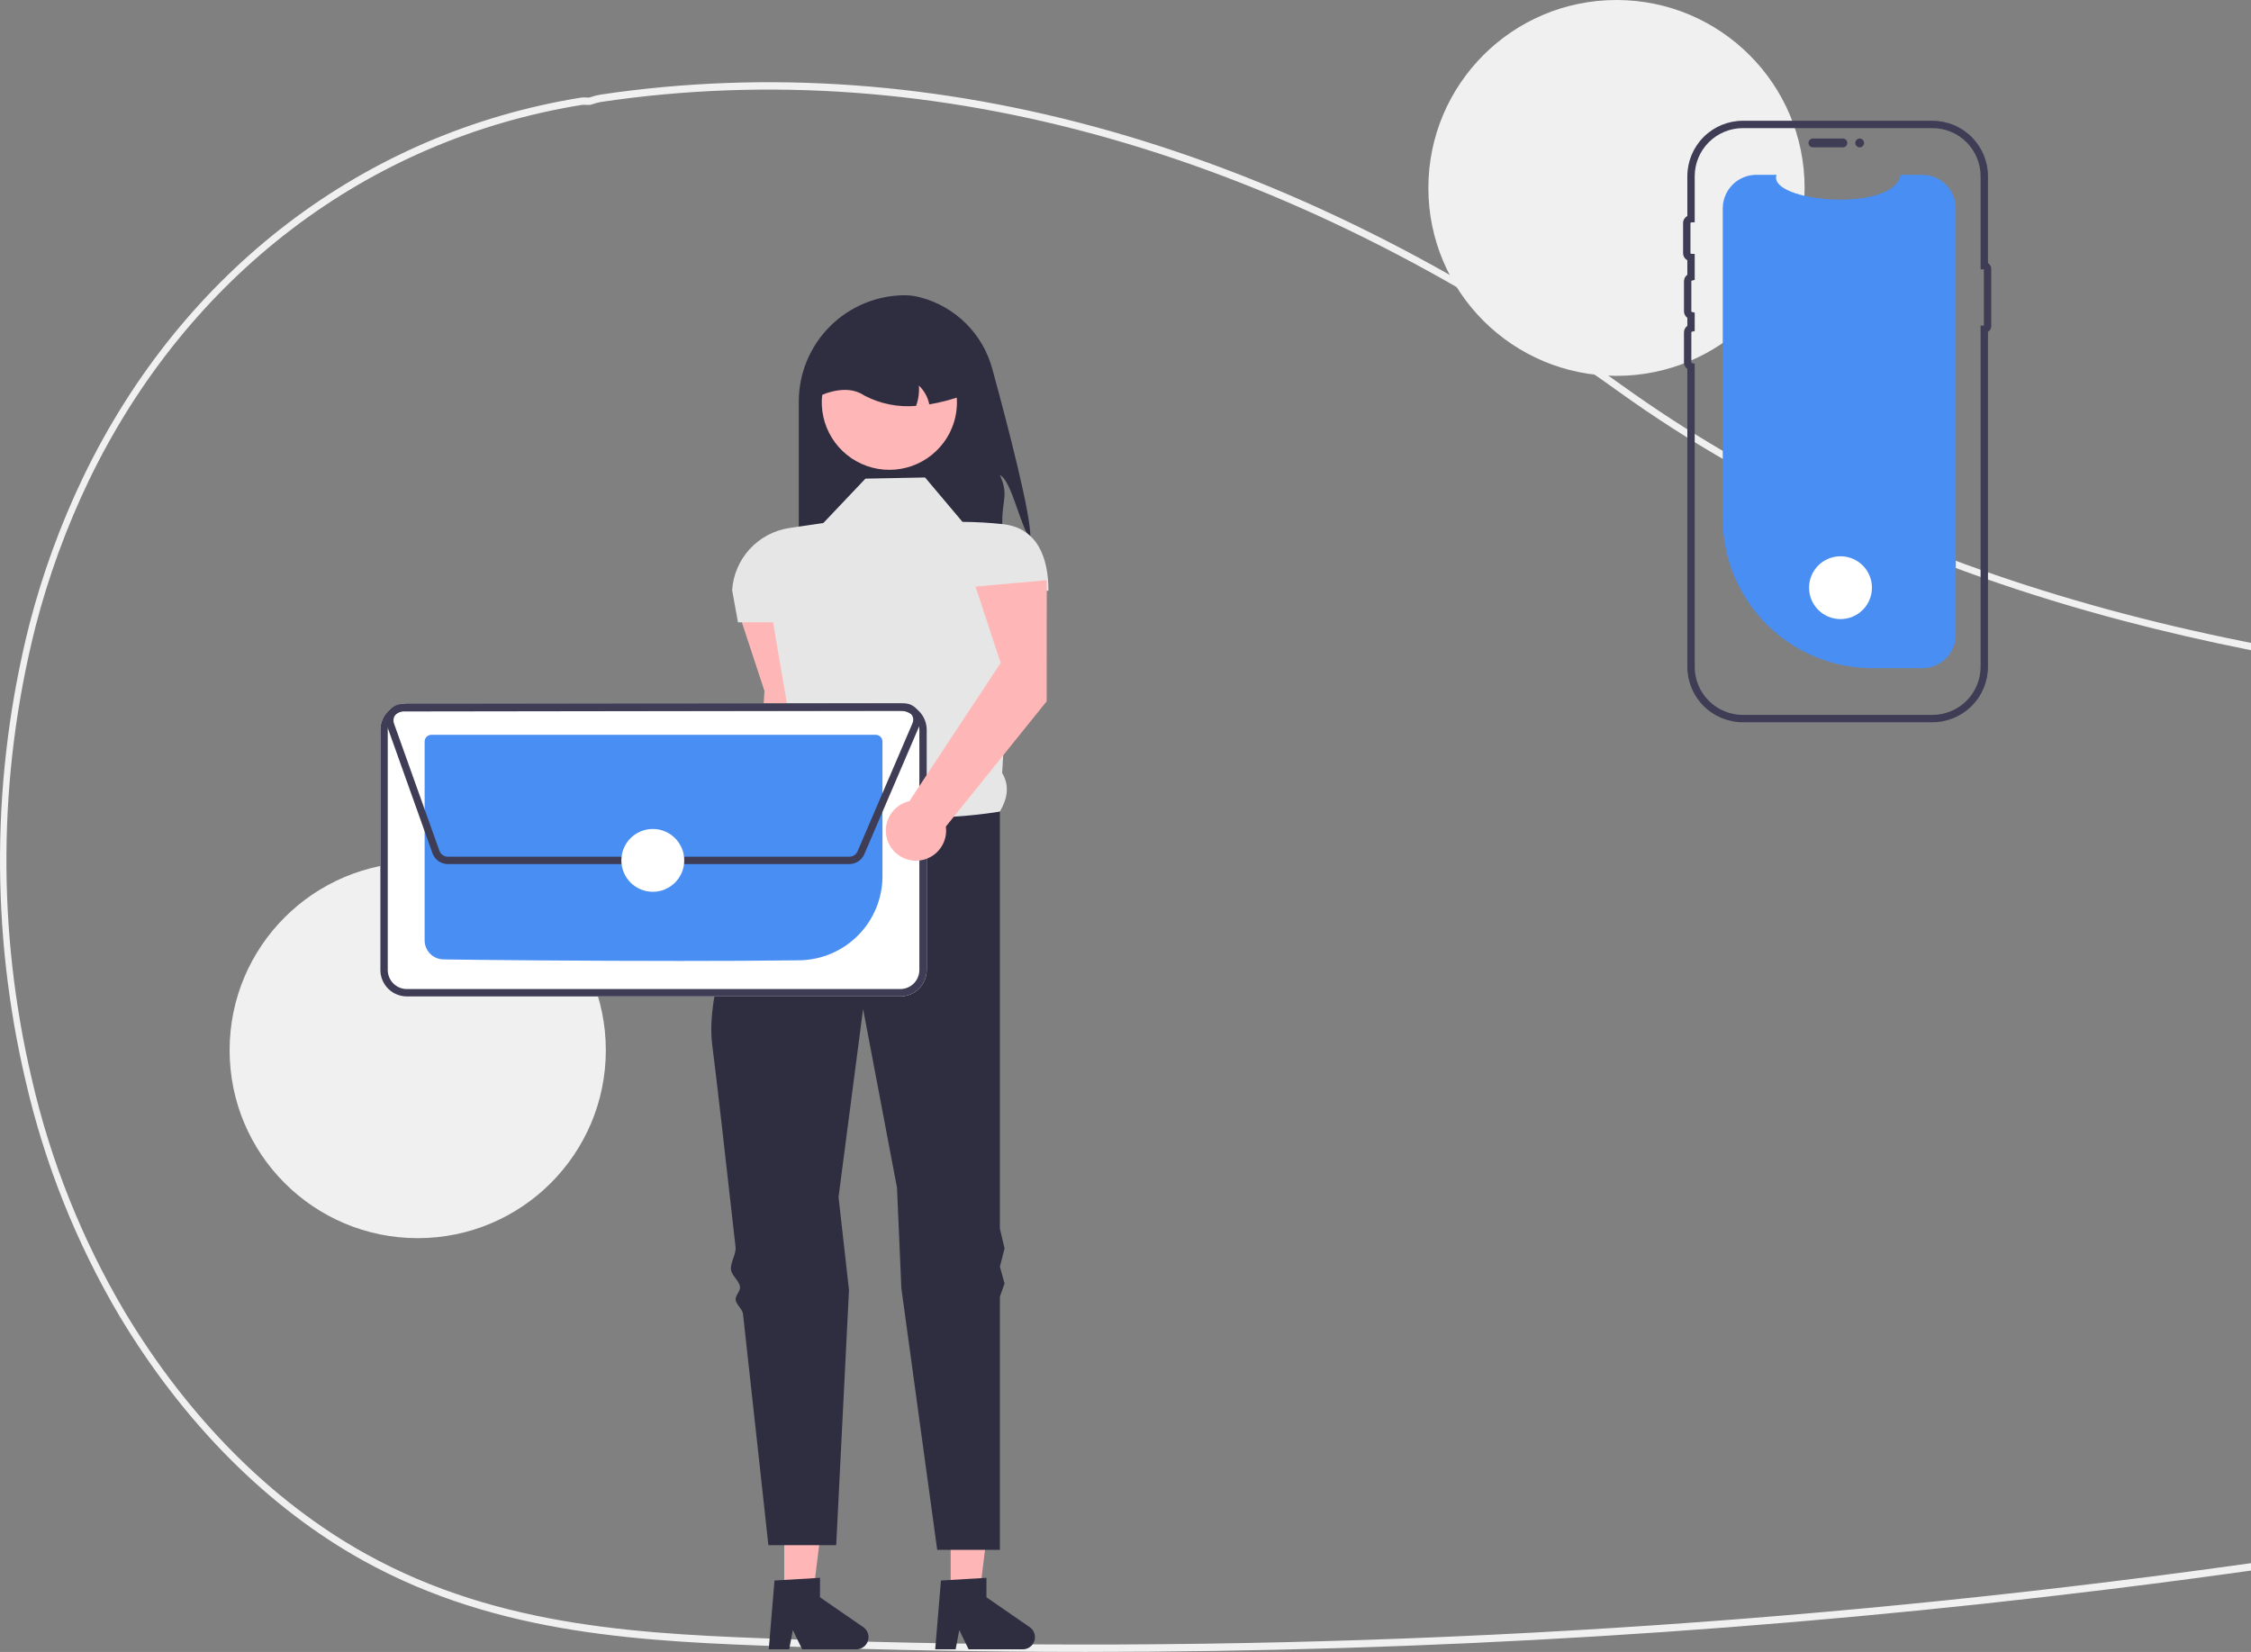 <svg width="530" height="389" viewBox="0 0 530 389" fill="none" xmlns="http://www.w3.org/2000/svg">
<rect x="0" y="0" width="530" height="389" fill="#808080" stroke="none"/>
<g clip-path="url(#clip0_155_202)">
<path d="M255.757 389C232.323 389 208.924 388.581 185.56 387.742C152.176 386.544 117.655 385.306 85.569 367.525C63.124 355.087 43.245 335.132 28.082 309.816C17.948 292.656 10.517 274.041 6.05 254.622C-2.282 219.269 -1.998 182.433 6.877 147.212C9.988 135.136 14.276 123.394 19.68 112.154C43.078 63.739 85.756 31.239 136.771 22.989C137.192 22.934 137.618 22.925 138.041 22.962C138.271 22.974 138.499 22.987 138.733 22.977L139.033 22.882C139.802 22.615 140.592 22.412 141.396 22.276C220.073 10.573 303.247 34.253 381.918 90.754C442.747 134.446 523.363 157.974 628.372 162.682L629.863 162.76C659.095 164.437 687.371 176.479 711.637 197.585C735.589 218.416 753.573 246.209 763.644 277.96C764.882 281.831 766.017 285.861 767.018 289.936C767.949 293.723 767.883 297.687 766.827 301.442C765.77 305.196 763.759 308.613 760.99 311.361V311.369L760.728 311.637C760.099 312.263 759.436 312.863 758.759 313.421L757.963 314.077C751.252 319.601 745.952 323.964 739.608 327.353C735.377 329.598 730.878 331.295 726.218 332.404C700.628 338.638 674.642 344.417 648.98 349.583C599.143 359.623 547.994 367.906 496.952 374.2C416.932 384.059 336.383 389.001 255.757 389ZM137.445 24.676C137.288 24.675 137.131 24.686 136.976 24.708C86.439 32.882 44.165 65.062 20.998 112.998C15.648 124.127 11.402 135.752 8.323 147.709C-0.472 182.617 -0.753 219.126 7.505 254.166C11.928 273.398 19.287 291.836 29.324 308.831C44.338 333.899 64.014 353.654 86.224 365.96C118.022 383.583 152.38 384.816 185.607 386.007C289.53 389.717 393.584 385.192 496.791 372.475C547.8 366.184 598.916 357.907 648.72 347.873C674.364 342.711 700.333 336.936 725.905 330.706C730.453 329.625 734.844 327.969 738.973 325.778C745.189 322.458 750.438 318.136 757.085 312.665L757.881 312.01C758.463 311.53 759.035 311.016 759.582 310.482L759.739 310.318C765.2 304.817 767.324 297.56 765.566 290.408V290.407C764.576 286.375 763.453 282.389 762.228 278.558C741.654 213.696 688.431 167.858 629.79 164.493L628.308 164.415C580.341 162.265 538.366 156.307 499.991 146.201C454.18 134.137 414.186 115.977 381.119 92.226C302.748 35.941 219.922 12.349 141.588 23.997C140.856 24.123 140.136 24.31 139.435 24.555L138.894 24.706C138.587 24.72 138.279 24.716 137.972 24.695C137.791 24.686 137.616 24.676 137.445 24.676Z" fill="#F0F0F0"/>
<path d="M242.585 126.741C240.415 124.661 238.196 113.064 235.427 111.886C237.497 116.458 235.994 117.669 235.983 122.686C236.009 125.535 235.676 128.376 234.992 131.142H188.074V94.556C188.074 91.269 188.722 88.013 189.981 84.976C191.24 81.939 193.085 79.18 195.411 76.855C197.738 74.531 200.5 72.687 203.539 71.429C206.579 70.171 209.837 69.523 213.127 69.523C214.383 69.548 215.63 69.73 216.84 70.067C220.873 71.154 224.549 73.283 227.498 76.238C230.448 79.194 232.568 82.872 233.646 86.904C237.222 99.967 242.911 121.711 242.585 126.741Z" fill="#2F2E41"/>
<path d="M190.827 171.749L190.85 143.232L174.073 144.73L179.994 162.716L177.223 207.923C175.879 208.224 174.652 208.909 173.691 209.896C172.731 210.882 172.078 212.126 171.812 213.476C171.547 214.827 171.681 216.225 172.197 217.501C172.714 218.777 173.59 219.875 174.721 220.662C175.851 221.449 177.186 221.89 178.562 221.931C179.939 221.973 181.298 221.613 182.474 220.897C183.65 220.18 184.592 219.137 185.184 217.894C185.777 216.652 185.995 215.264 185.812 213.9L190.827 171.749Z" fill="#FFB6B6"/>
<path d="M223.843 375.531L230.62 375.53L233.845 349.408H223.841L223.843 375.531Z" fill="#FFB6B6"/>
<path d="M221.547 372.189L232.262 371.551V376.137L242.448 383.167C242.951 383.514 243.33 384.012 243.529 384.59C243.729 385.168 243.738 385.794 243.556 386.377C243.374 386.96 243.01 387.47 242.518 387.832C242.025 388.194 241.43 388.389 240.819 388.389H228.063L225.864 383.852L225.006 388.389H220.196L221.547 372.189Z" fill="#2F2E41"/>
<path d="M184.652 375.531L191.431 375.53L194.655 349.408H184.652L184.652 375.531Z" fill="#FFB6B6"/>
<path d="M182.357 372.189L193.072 371.551V376.137L203.258 383.167C203.761 383.514 204.14 384.012 204.34 384.59C204.539 385.168 204.548 385.794 204.366 386.377C204.184 386.96 203.821 387.47 203.328 387.832C202.836 388.194 202.24 388.389 201.629 388.389H188.873L186.674 383.852L185.816 388.389H181.006L182.357 372.189Z" fill="#2F2E41"/>
<path d="M217.807 112.437L203.766 112.712L193.855 123.165L185.909 124.329C182.315 124.856 179.011 126.599 176.548 129.268C174.086 131.937 172.615 135.37 172.381 138.992L173.758 146.547H182.017L186.795 174.578C184.937 179.308 184.811 183.042 188.624 184.509L200.463 206.79L235.427 191.111C237.2 188.065 237.768 185.005 235.956 182.03L238.455 139.12H246.86C246.86 131.094 244.143 124.328 236.16 123.435C232.991 123.092 229.805 122.91 226.617 122.89L217.807 112.437Z" fill="#E6E6E6"/>
<path d="M235.427 191.111C235.427 191.111 201.289 197.162 188.624 184.509C188.624 184.509 187.339 186.689 185.401 190.306C184.844 191.347 183.768 192.051 183.118 193.311C182.528 194.456 181.009 195.864 180.365 197.163C179.848 198.208 180.678 199.573 180.139 200.702C173.654 214.294 166.077 233.467 167.701 246.127C168.749 254.292 170.912 273.29 173.191 293.695C173.369 295.289 171.927 297.337 172.106 298.944C172.275 300.459 174.064 301.533 174.233 303.052C174.345 304.06 173.095 305.089 173.207 306.096C173.33 307.201 174.814 308.284 174.936 309.385C178.058 337.559 180.916 363.864 180.916 363.864H196.884L199.896 303.787L197.434 281.888L203.216 237.6L211.2 279.688L212.227 303.375L220.664 364.964H235.427V305.342L236.528 302.245L235.427 298.272L236.528 293.992L235.427 289.331V191.111Z" fill="#2F2E41"/>
<path d="M222.117 104.301C219.942 107.188 216.848 109.248 213.344 110.143C209.84 111.038 206.136 110.715 202.841 109.225C199.546 107.736 196.857 105.17 195.217 101.949C193.577 98.729 193.083 95.046 193.818 91.508C194.552 87.97 196.47 84.787 199.256 82.484C202.043 80.18 205.531 78.894 209.147 78.836C212.763 78.778 216.291 79.953 219.149 82.166C222.008 84.379 224.027 87.499 224.874 91.012C224.92 91.202 224.959 91.392 224.996 91.588C225.444 93.79 225.418 96.062 224.922 98.253C224.425 100.445 223.469 102.506 222.117 104.301Z" fill="#FFB6B6"/>
<path d="M218.798 95.227C218.461 93.534 217.607 91.987 216.354 90.798C216.477 92.421 216.252 94.051 215.693 95.579C211.507 95.95 207.302 95.117 203.574 93.18C200.766 91.277 197.192 91.442 193.029 93.18C193.029 91.157 193.428 89.154 194.202 87.285C194.977 85.416 196.113 83.718 197.544 82.287C198.976 80.857 200.676 79.722 202.546 78.948C204.417 78.174 206.422 77.775 208.447 77.776H211.2C215.288 77.776 219.209 79.4 222.101 82.288C224.992 85.177 226.616 89.095 226.617 93.18C224.076 94.091 221.46 94.776 218.798 95.227Z" fill="#2F2E41"/>
<path d="M98.353 291.566C122.814 291.566 142.644 271.752 142.644 247.311C142.644 222.869 122.814 203.055 98.353 203.055C73.891 203.055 54.061 222.869 54.061 247.311C54.061 271.752 73.891 291.566 98.353 291.566Z" fill="#F0F0F0"/>
<path d="M380.603 88.511C405.065 88.511 424.895 68.697 424.895 44.256C424.895 19.814 405.065 0 380.603 0C356.141 0 336.311 19.814 336.311 44.256C336.311 68.697 356.141 88.511 380.603 88.511Z" fill="#F0F0F0"/>
<path d="M460.501 49.082V149.435C460.502 151.519 459.679 153.519 458.211 155.001C456.744 156.483 454.751 157.326 452.665 157.348C452.636 157.351 452.607 157.352 452.578 157.352H440.889C431.536 157.352 422.566 153.639 415.953 147.031C409.339 140.423 405.624 131.46 405.624 122.115V49.082C405.624 46.982 406.458 44.968 407.944 43.484C409.43 41.999 411.445 41.165 413.547 41.165H418.283C416.089 47.561 445.871 50.254 447.506 41.165H452.578C454.68 41.165 456.695 41.999 458.181 43.484C459.667 44.969 460.501 46.982 460.501 49.082Z" fill="#498EF3"/>
<path d="M425.813 33.661C425.813 33.386 425.922 33.122 426.117 32.928C426.312 32.733 426.576 32.624 426.851 32.623H433.912C434.187 32.624 434.45 32.734 434.644 32.928C434.838 33.123 434.947 33.386 434.947 33.661C434.947 33.936 434.838 34.199 434.644 34.394C434.45 34.588 434.187 34.698 433.912 34.699H426.851C426.576 34.698 426.312 34.589 426.117 34.394C425.922 34.2 425.813 33.936 425.813 33.661Z" fill="#3F3D56"/>
<path d="M455.004 170.08H410.351C406.887 170.077 403.565 168.7 401.116 166.252C398.666 163.804 397.288 160.486 397.284 157.024V86.874C397.039 86.698 396.839 86.466 396.701 86.198C396.564 85.929 396.492 85.632 396.493 85.33V78.275C396.492 77.973 396.564 77.676 396.701 77.408C396.839 77.139 397.039 76.908 397.284 76.732V74.838C397.039 74.662 396.839 74.431 396.701 74.162C396.564 73.894 396.492 73.597 396.493 73.295V66.239C396.492 65.938 396.564 65.641 396.701 65.372C396.839 65.104 397.039 64.872 397.284 64.696V61.274C396.981 61.111 396.728 60.87 396.552 60.575C396.376 60.28 396.284 59.943 396.285 59.599V52.544C396.284 52.201 396.376 51.864 396.552 51.569C396.728 51.274 396.981 51.032 397.284 50.869V41.492C397.288 38.03 398.666 34.712 401.116 32.264C403.565 29.816 406.887 28.44 410.351 28.436H455.004C458.468 28.44 461.79 29.816 464.239 32.264C466.689 34.712 468.067 38.03 468.071 41.492V61.933C468.306 62.08 468.5 62.284 468.635 62.527C468.769 62.77 468.84 63.042 468.84 63.32V76.772C468.84 77.05 468.769 77.323 468.635 77.565C468.5 77.808 468.306 78.012 468.071 78.16V157.024C468.067 160.486 466.689 163.804 464.239 166.252C461.79 168.7 458.468 170.077 455.004 170.08ZM410.351 30.171C407.347 30.174 404.467 31.368 402.343 33.491C400.219 35.613 399.024 38.49 399.021 41.492V52.346L398.185 52.378C398.142 52.379 398.101 52.398 398.07 52.428C398.04 52.459 398.023 52.501 398.022 52.544V59.599C398.023 59.643 398.04 59.684 398.071 59.715C398.101 59.746 398.142 59.764 398.185 59.766L399.021 59.798V65.915L398.36 66.078C398.324 66.086 398.291 66.107 398.267 66.136C398.244 66.166 398.23 66.202 398.23 66.239V73.295C398.23 73.333 398.244 73.369 398.267 73.398C398.291 73.427 398.324 73.448 398.36 73.457L399.021 73.62V77.95L398.36 78.113C398.324 78.122 398.291 78.142 398.267 78.172C398.244 78.201 398.23 78.237 398.23 78.275V85.33C398.23 85.368 398.244 85.404 398.267 85.433C398.291 85.463 398.324 85.484 398.36 85.492L399.021 85.655V157.024C399.024 160.026 400.219 162.903 402.343 165.025C404.467 167.148 407.347 168.342 410.351 168.345H455.004C458.008 168.341 460.888 167.148 463.012 165.025C465.136 162.903 466.33 160.026 466.334 157.024V76.674H467.103V63.419H466.334V41.492C466.33 38.49 465.136 35.613 463.012 33.491C460.888 31.368 458.008 30.175 455.004 30.171L410.351 30.171Z" fill="#3F3D56"/>
<path d="M437.858 34.699C438.431 34.699 438.896 34.234 438.896 33.661C438.896 33.088 438.431 32.623 437.858 32.623C437.284 32.623 436.819 33.088 436.819 33.661C436.819 34.234 437.284 34.699 437.858 34.699Z" fill="#3F3D56"/>
<path d="M211.975 234.644H95.785C94.135 234.64 92.554 233.983 91.387 232.817C90.221 231.652 89.563 230.072 89.559 228.423V171.855C89.563 170.206 90.22 168.626 91.387 167.46C92.553 166.294 94.135 165.638 95.785 165.633H211.974C213.624 165.637 215.205 166.294 216.372 167.46C217.538 168.625 218.196 170.205 218.2 171.854V228.422C218.196 230.071 217.539 231.651 216.372 232.817C215.206 233.982 213.625 234.639 211.975 234.644Z" fill="white"/>
<path d="M211.975 234.644H95.785C94.135 234.64 92.554 233.983 91.387 232.817C90.221 231.652 89.563 230.072 89.559 228.423V171.855C89.563 170.206 90.22 168.626 91.387 167.46C92.553 166.294 94.135 165.638 95.785 165.633H211.974C213.624 165.637 215.205 166.294 216.372 167.46C217.538 168.625 218.196 170.205 218.2 171.854V228.422C218.196 230.071 217.539 231.651 216.372 232.817C215.206 233.982 213.625 234.639 211.975 234.644ZM95.785 167.369C94.596 167.372 93.455 167.846 92.614 168.687C91.773 169.528 91.299 170.667 91.296 171.856V228.422C91.299 229.611 91.773 230.75 92.615 231.591C93.456 232.432 94.596 232.905 95.786 232.908H211.973C213.163 232.905 214.303 232.431 215.145 231.591C215.986 230.75 216.46 229.61 216.464 228.421V171.855C216.46 170.666 215.986 169.527 215.144 168.686C214.303 167.846 213.163 167.372 211.973 167.369L95.785 167.369Z" fill="#3F3D56"/>
<path d="M160.107 226.284C137.192 226.284 113.298 226.065 104.383 225.923C103.21 225.899 102.093 225.418 101.27 224.582C100.448 223.746 99.985 222.622 99.98 221.45V174.624C99.981 174.205 100.147 173.802 100.444 173.505C100.741 173.208 101.143 173.04 101.563 173.038H206.192C206.612 173.039 207.015 173.206 207.312 173.502C207.61 173.798 207.777 174.2 207.779 174.62V206.39C207.759 211.576 205.706 216.548 202.06 220.239C198.414 223.93 193.466 226.047 188.276 226.134C179.967 226.242 170.128 226.284 160.107 226.284Z" fill="#498EF3"/>
<path d="M199.981 203.472H105.441C104.649 203.469 103.878 203.224 103.231 202.768C102.584 202.312 102.093 201.669 101.825 200.924L91.124 170.929C90.918 170.351 90.854 169.731 90.937 169.123C91.02 168.514 91.248 167.934 91.602 167.432C91.955 166.93 92.425 166.52 92.97 166.237C93.515 165.953 94.12 165.805 94.735 165.803L212.909 165.639C213.47 165.638 214.025 165.761 214.535 165.998C215.044 166.235 215.495 166.581 215.856 167.011C216.217 167.441 216.479 167.945 216.624 168.487C216.769 169.029 216.793 169.597 216.695 170.149L216.786 170.188L216.447 170.979L216.443 170.987L203.507 201.146C203.213 201.837 202.721 202.425 202.094 202.839C201.467 203.252 200.733 203.472 199.981 203.472ZM212.914 167.375L94.738 167.539C94.402 167.54 94.07 167.621 93.771 167.776C93.473 167.931 93.216 168.156 93.022 168.431C92.828 168.706 92.703 169.024 92.657 169.357C92.612 169.69 92.647 170.03 92.76 170.346L103.46 200.34C103.607 200.748 103.876 201.101 104.231 201.351C104.586 201.6 105.009 201.735 105.442 201.736H199.981C200.392 201.736 200.795 201.616 201.138 201.39C201.481 201.163 201.75 200.841 201.911 200.463L214.847 170.303C214.984 169.984 215.04 169.635 215.009 169.289C214.978 168.942 214.861 168.609 214.67 168.319C214.478 168.029 214.217 167.79 213.911 167.626C213.605 167.461 213.262 167.375 212.914 167.375Z" fill="#3F3D56"/>
<path d="M153.703 210.001C157.792 210.001 161.106 206.689 161.106 202.604C161.106 198.519 157.792 195.207 153.703 195.207C149.615 195.207 146.3 198.519 146.3 202.604C146.3 206.689 149.615 210.001 153.703 210.001Z" fill="white"/>
<path d="M433.348 145.787C437.437 145.787 440.751 142.475 440.751 138.39C440.751 134.305 437.437 130.993 433.348 130.993C429.26 130.993 425.945 134.305 425.945 138.39C425.945 142.475 429.26 145.787 433.348 145.787Z" fill="white"/>
<path d="M246.439 165.147L246.462 136.63L229.686 138.128L235.606 156.113L214.114 188.667C212.77 188.968 211.543 189.654 210.583 190.64C209.622 191.626 208.969 192.87 208.704 194.221C208.438 195.571 208.572 196.969 209.088 198.245C209.605 199.521 210.482 200.619 211.612 201.406C212.742 202.193 214.077 202.634 215.454 202.675C216.83 202.717 218.19 202.357 219.365 201.641C220.541 200.924 221.483 199.881 222.076 198.638C222.668 197.396 222.886 196.008 222.703 194.644L246.439 165.147Z" fill="#FFB6B6"/>
</g>
<defs>
<clipPath id="clip0_155_202">
<rect width="530" height="389" fill="white"/>
</clipPath>
</defs>
</svg>
